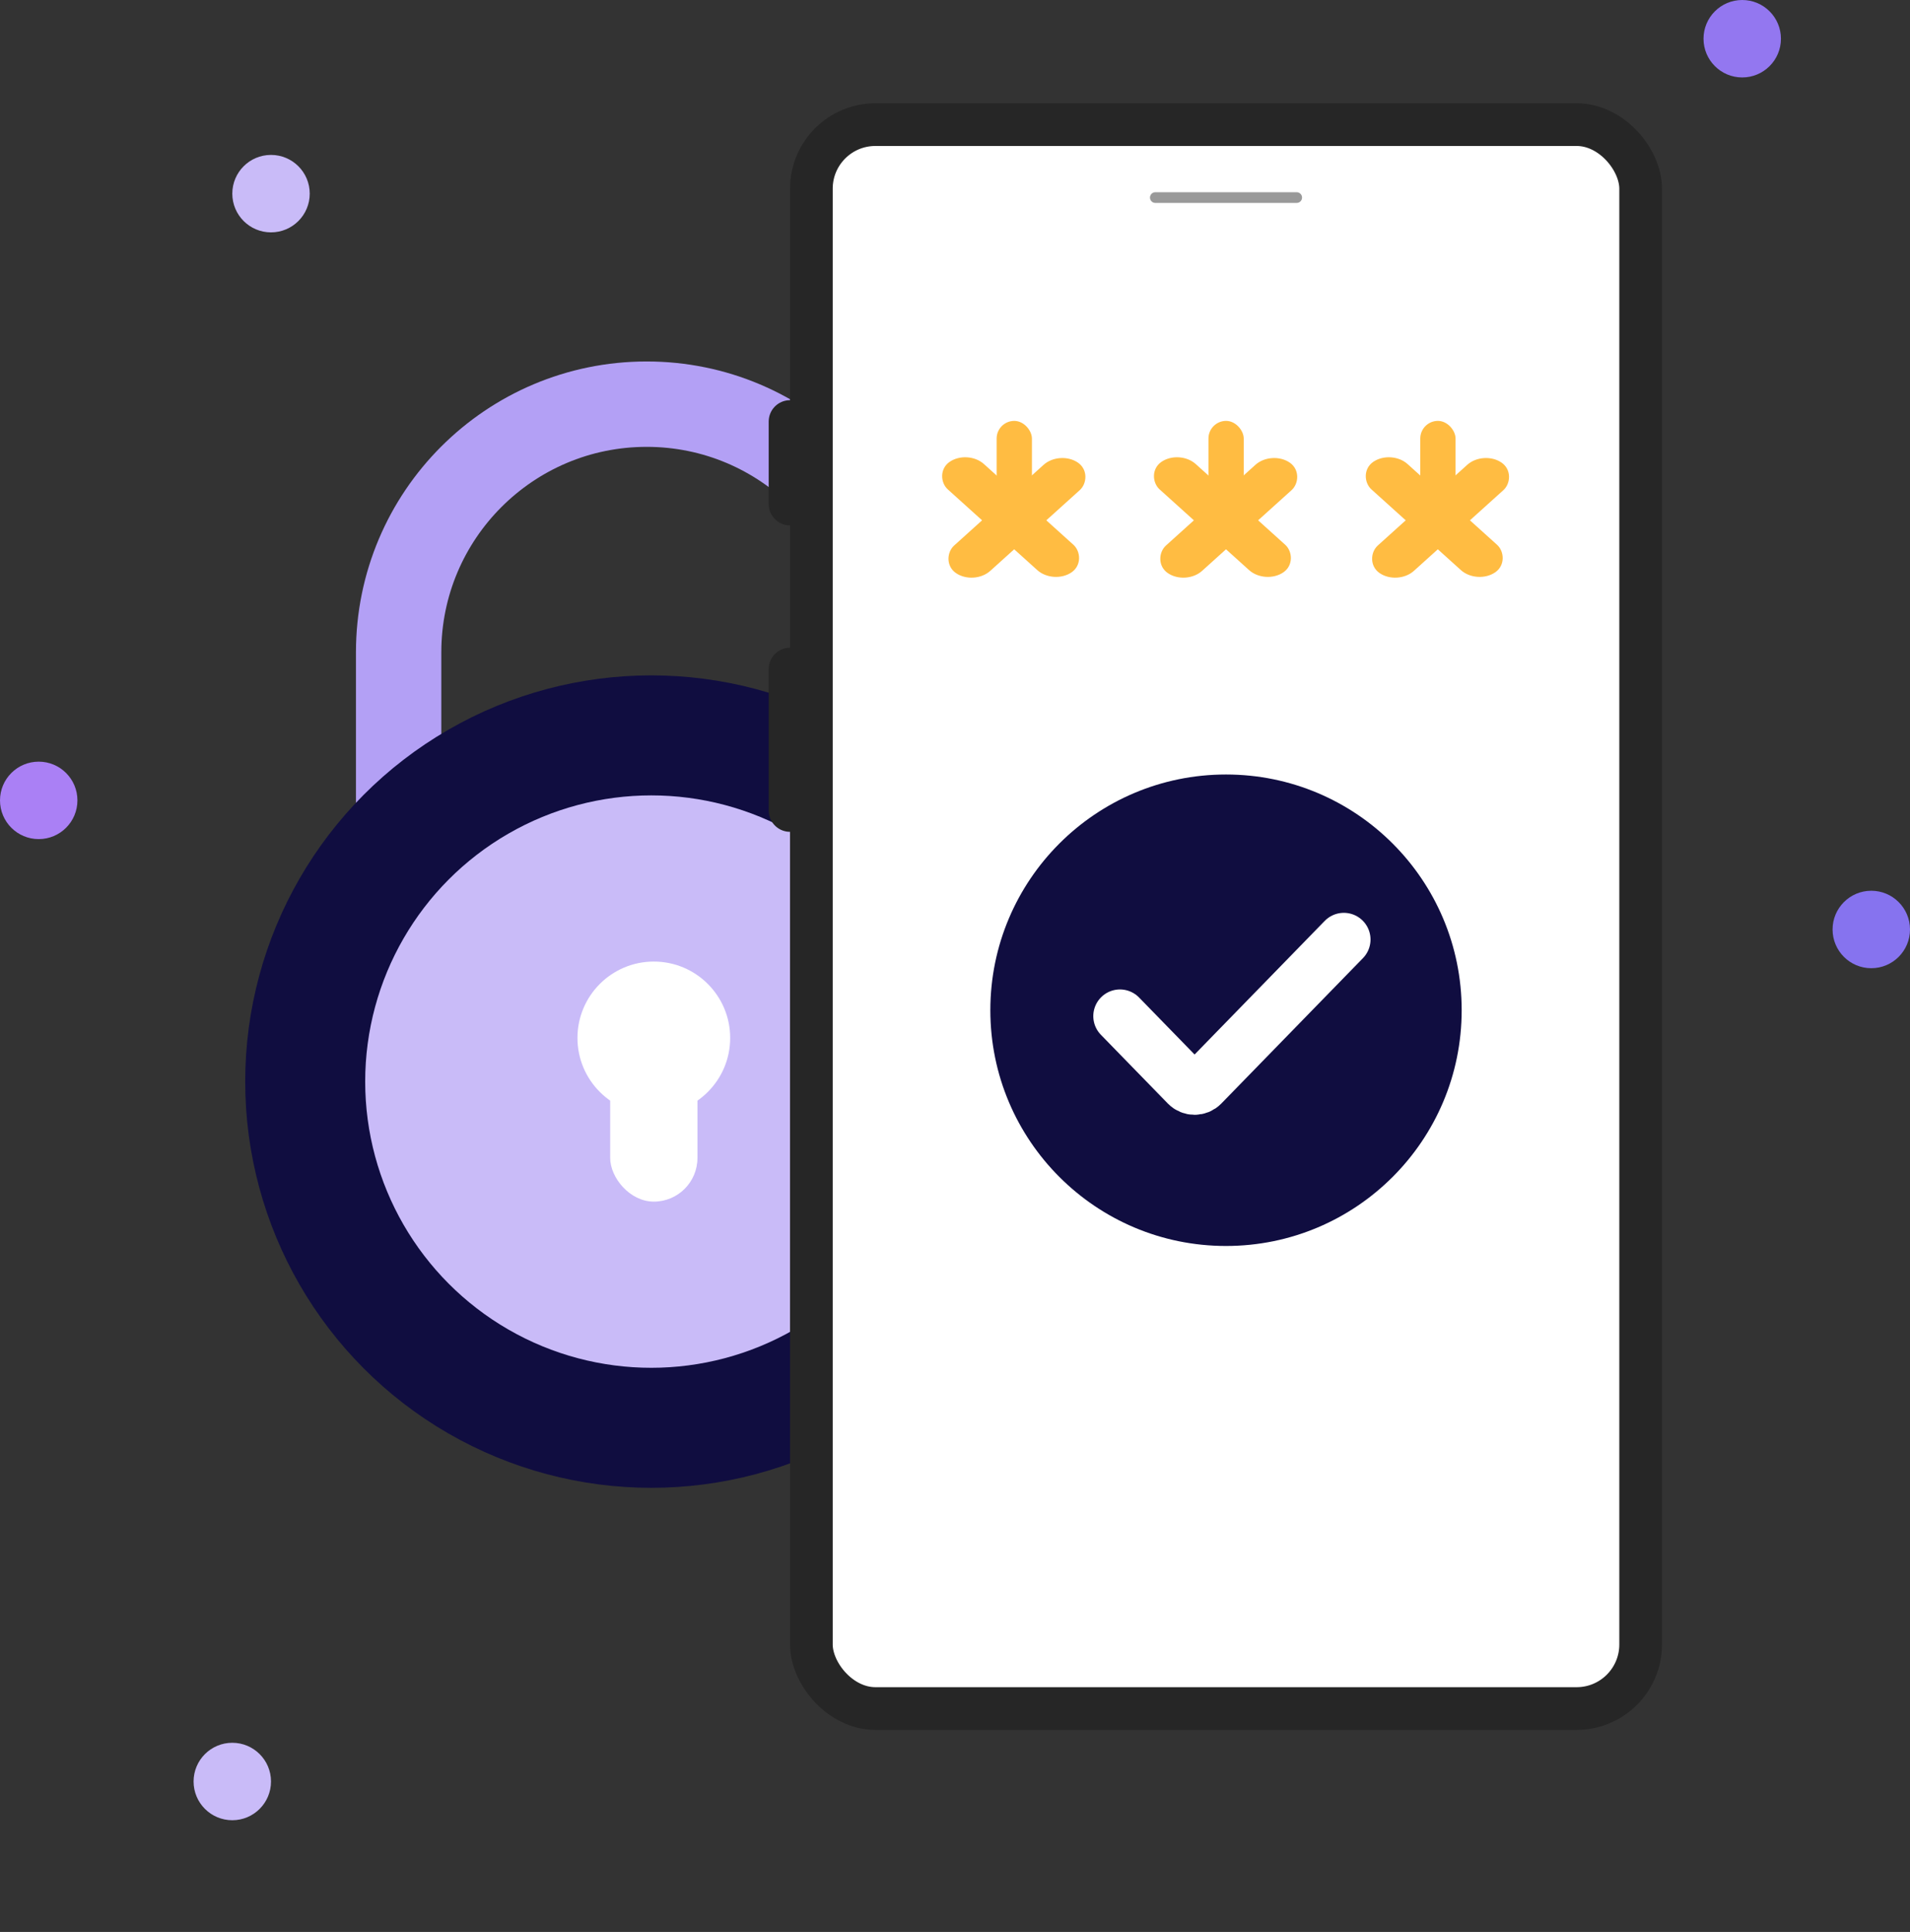 <svg width="179" height="181" viewBox="0 0 179 181" fill="none" xmlns="http://www.w3.org/2000/svg">
<rect x="0" y="0" width="179" height="181" fill="#333333" stroke="none"/>
<circle cx="3.628" cy="74.986" r="3.628" fill="#AA80F5"/>
<circle cx="21.77" cy="166.905" r="3.628" fill="#C9BBF8"/>
<circle cx="163.277" cy="3.628" r="3.628" fill="#9377F0"/>
<circle cx="25.399" cy="18.142" r="3.628" fill="#C9BBF8"/>
<circle cx="175.372" cy="87.081" r="3.628" fill="#8673EF"/>
<path d="M37.359 61.111C37.359 48.273 47.767 37.865 60.606 37.865C73.444 37.865 83.852 48.273 83.852 61.111V110.306H60.606H37.359V61.111Z" stroke="#B3A0F5" stroke-width="8"/>
<circle cx="61.038" cy="101.332" r="38.058" fill="#100D40"/>
<circle cx="61.038" cy="101.332" r="26.814" fill="#C9BBF8"/>
<circle cx="61.274" cy="97.243" r="7.156" fill="white"/>
<rect x="57.185" y="92.132" width="8.178" height="20.445" rx="4.089" fill="white"/>
<rect x="76.04" y="11.676" width="77.717" height="148.392" rx="6" fill="white" stroke="#262626" stroke-width="4"/>
<path d="M74.04 39.492V47.221" stroke="#262626" stroke-width="4" stroke-linecap="round"/>
<path d="M74.04 62.682V75.933" stroke="#262626" stroke-width="4" stroke-linecap="round"/>
<path d="M121.524 18.51L108.273 18.51" stroke="#999999" stroke-linecap="round"/>
<rect x="93.402" y="39.433" width="3.307" height="9.284" rx="1.654" fill="#FFBC42"/>
<rect width="4.136" height="15.419" rx="2.068" transform="matrix(-0.819 0.574 0.743 0.67 90.677 42.092)" fill="#FFBC42"/>
<rect width="4.136" height="15.419" rx="2.068" transform="matrix(0.819 0.574 -0.743 0.67 99.339 42.163)" fill="#FFBC42"/>
<rect x="113.253" y="39.432" width="3.307" height="9.284" rx="1.654" fill="#FFBC42"/>
<rect width="4.136" height="15.419" rx="2.068" transform="matrix(-0.819 0.574 0.743 0.67 110.527 42.092)" fill="#FFBC42"/>
<rect width="4.136" height="15.419" rx="2.068" transform="matrix(0.819 0.574 -0.743 0.67 119.19 42.163)" fill="#FFBC42"/>
<rect x="133.104" y="39.432" width="3.307" height="9.284" rx="1.654" fill="#FFBC42"/>
<rect width="4.136" height="15.419" rx="2.068" transform="matrix(-0.819 0.574 0.743 0.67 130.378 42.092)" fill="#FFBC42"/>
<rect width="4.136" height="15.419" rx="2.068" transform="matrix(0.819 0.574 -0.743 0.67 139.041 42.163)" fill="#FFBC42"/>
<circle cx="114.898" cy="94.647" r="22.086" fill="#100D40"/>
<path d="M104.96 95.199L111.237 101.642C111.63 102.045 112.277 102.045 112.67 101.642L125.941 88.021" stroke="white" stroke-width="5" stroke-linecap="round"/>
</svg>
